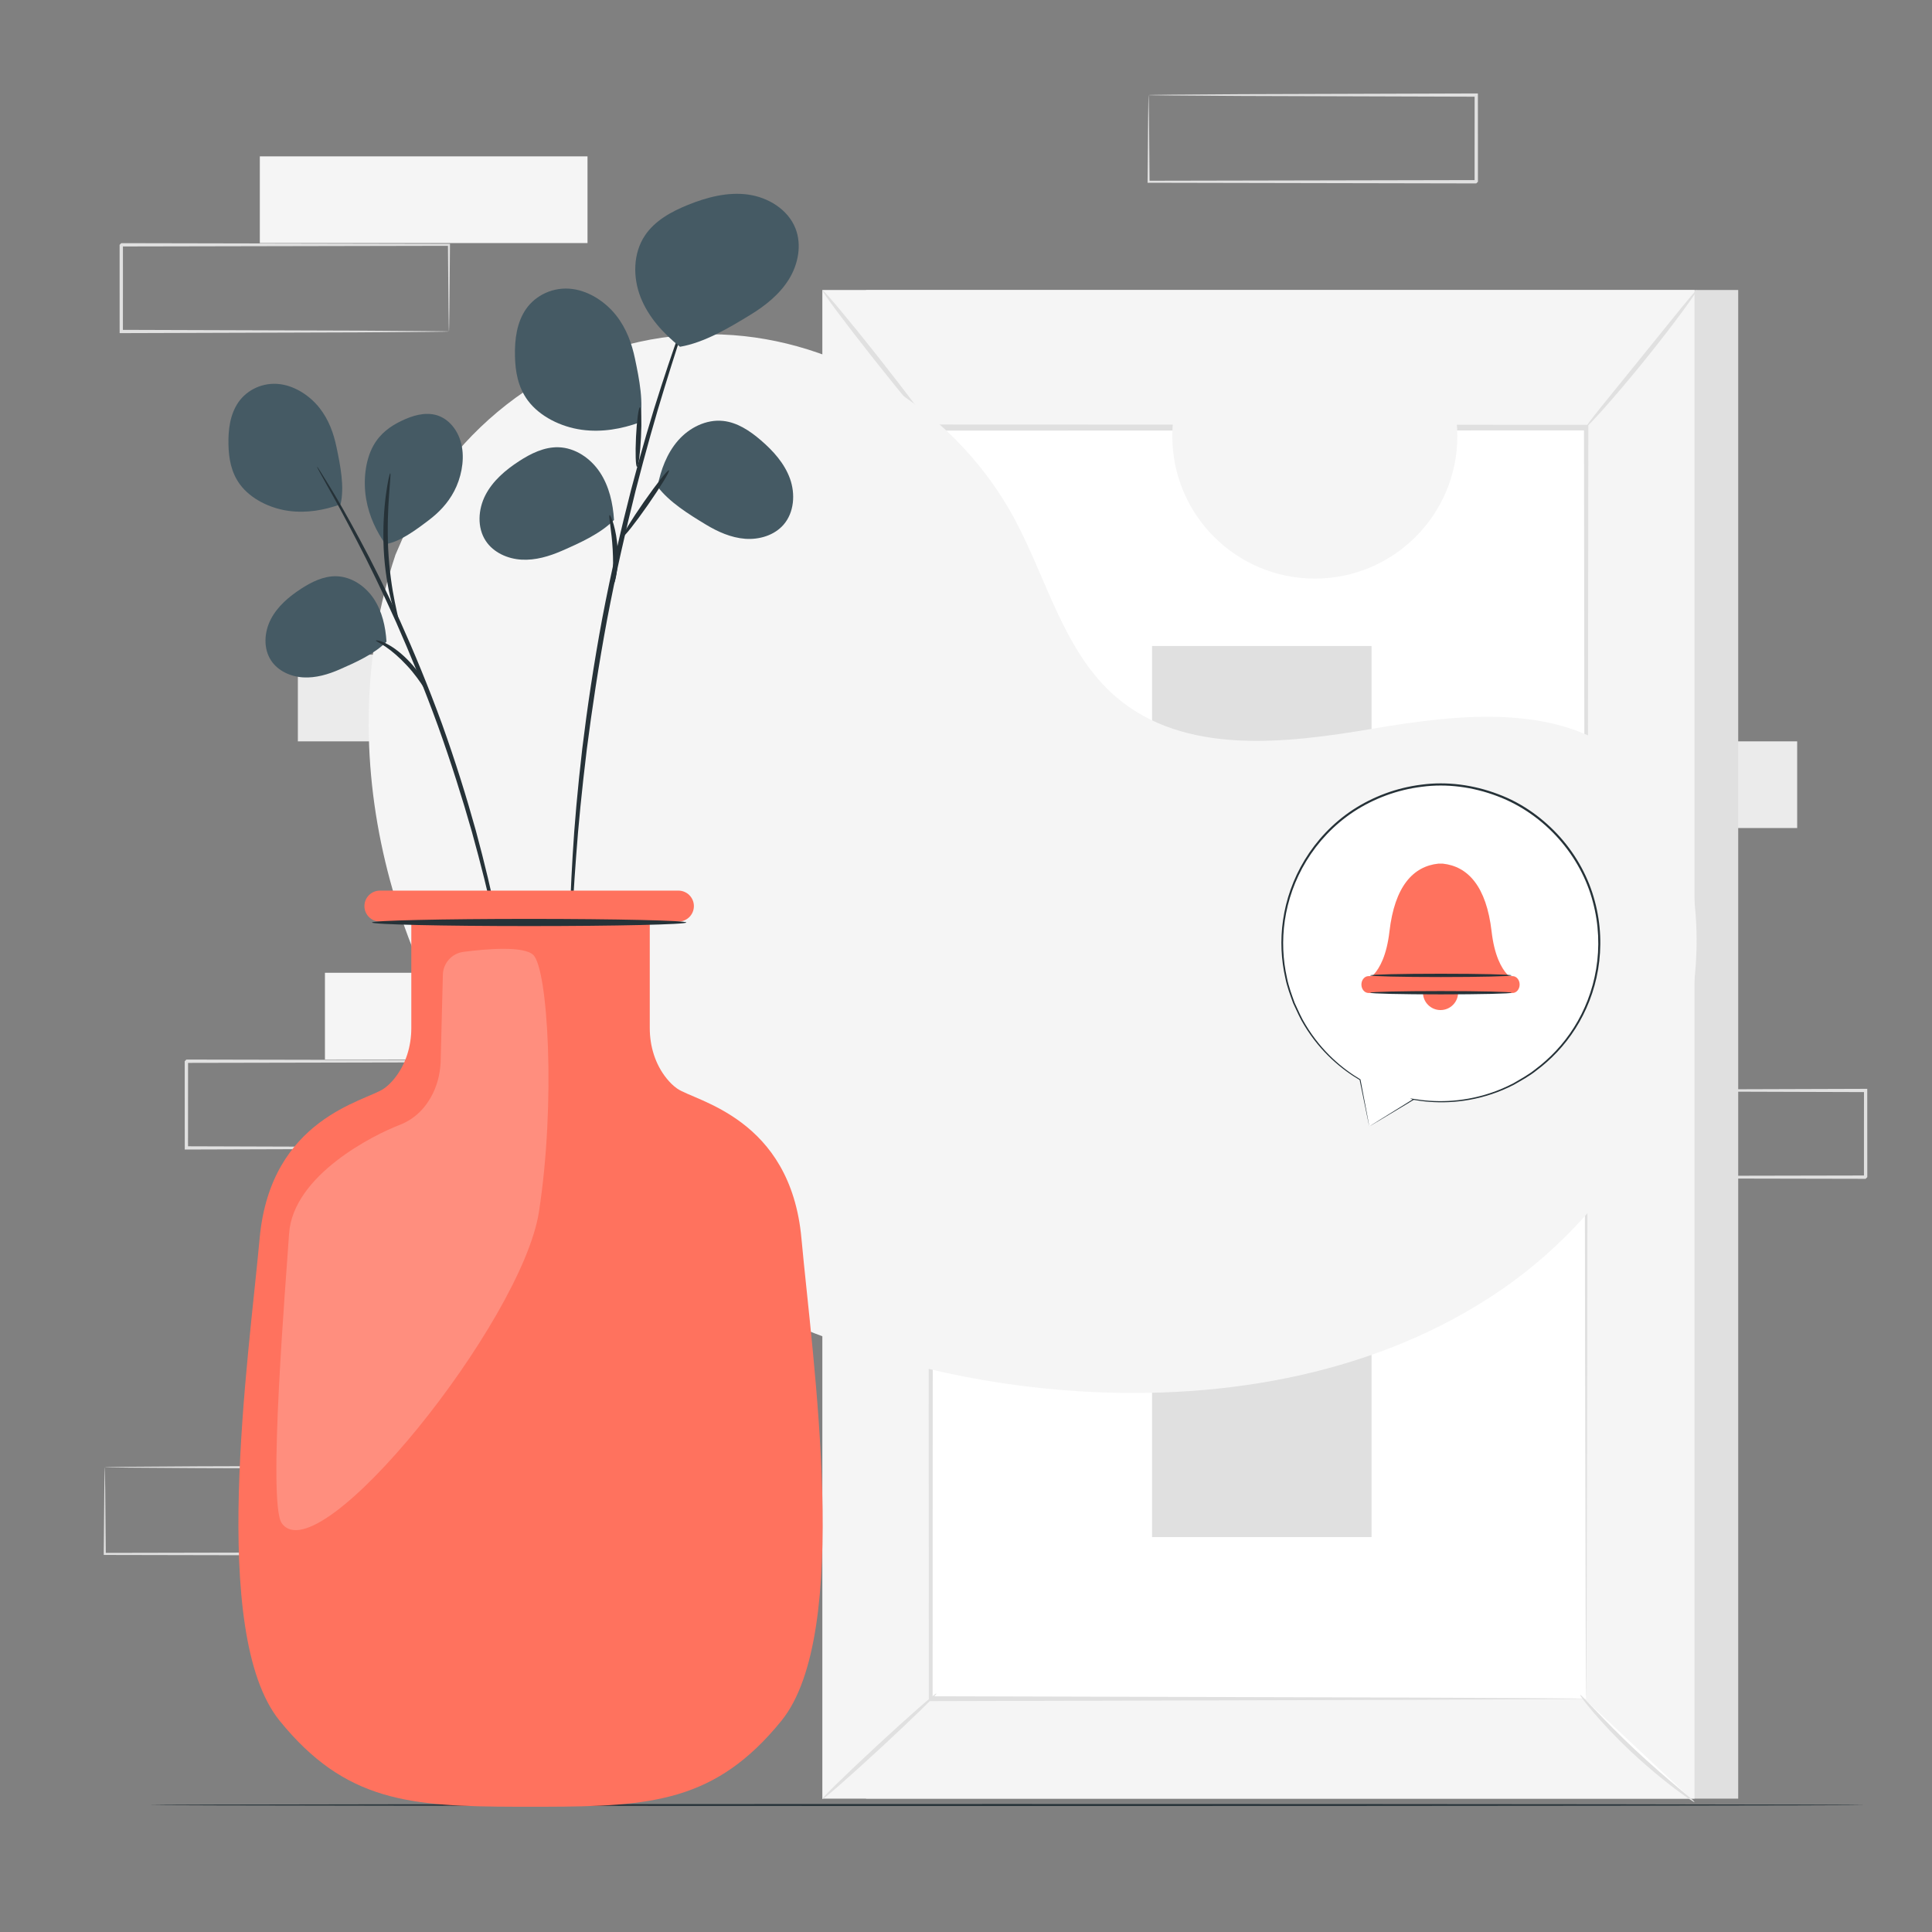 <?xml version="1.0" encoding="utf-8"?>
<!-- Generator: Adobe Illustrator 16.0.3, SVG Export Plug-In . SVG Version: 6.00 Build 0)  -->
<!DOCTYPE svg PUBLIC "-//W3C//DTD SVG 1.1//EN" "http://www.w3.org/Graphics/SVG/1.1/DTD/svg11.dtd">
<svg version="1.1" xmlns="http://www.w3.org/2000/svg" xmlns:xlink="http://www.w3.org/1999/xlink" x="0px" y="0px" width="500px"
	 height="500px" viewBox="0 0 500 500" enable-background="new 0 0 500 500" xml:space="preserve">
<rect x="0" y="0" width="500" height="500" fill="#808080" stroke="none"/>
<g id="Background_Complete">
	<g>
		<g>
			<g>
				<g>
					<rect x="380.303" y="191.861" fill="#EBEBEB" width="84.805" height="22.435"/>
				</g>
			</g>
		</g>
	</g>
	<g>
		<g>
			<g>
				<g>
					<rect x="362.158" y="305.099" fill="#F5F5F5" width="84.804" height="22.436"/>
				</g>
			</g>
		</g>
		<g>
			<g>
				<g>
					<g>
						<path fill="#E0E0E0" d="M398.017,282.211c0.009,0.01,0.018,0.146,0.026,0.408c0.007,0.3,0.016,0.679,0.027,1.15
							c0.015,1.056,0.036,2.528,0.063,4.416c0.034,3.872,0.084,9.44,0.146,16.461l-0.263-0.263
							c19.363-0.039,50.157-0.101,84.799-0.169c-0.191,0.191,0.436-0.432-0.427,0.431v-0.005v-0.012v-0.022v-0.045v-0.091v-0.181
							v-0.36v-0.722v-1.438c0-0.957,0-1.911,0-2.861c0.001-1.901,0.001-3.789,0.002-5.662c0.003-3.744,0.005-7.427,0.008-11.034
							l0.422,0.422c-24.148-0.076-45.278-0.144-60.434-0.191c-7.549-0.051-13.607-0.093-17.839-0.121
							c-2.058-0.023-3.67-0.042-4.823-0.056c-0.52-0.011-0.935-0.02-1.262-0.027C398.177,282.23,398.026,282.221,398.017,282.211
							c-0.01-0.009,0.123-0.018,0.393-0.027c0.313-0.007,0.712-0.016,1.21-0.026c1.131-0.014,2.713-0.032,4.731-0.056
							c4.209-0.028,10.233-0.069,17.741-0.12c15.229-0.049,36.462-0.116,60.729-0.192l0.423-0.002v0.425
							c0.003,3.607,0.005,7.29,0.007,11.034c0.001,1.873,0.002,3.761,0.002,5.662c0,0.95,0.001,1.904,0.001,2.861v1.438v0.722v0.36
							v0.181v0.091v0.045v0.022v0.012v0.005c-0.864,0.865-0.243,0.24-0.438,0.433c-34.642-0.068-65.436-0.13-84.799-0.169
							l-0.266-0.001l0.003-0.262c0.062-7.087,0.11-12.708,0.145-16.618c0.027-1.861,0.049-3.314,0.064-4.356
							c0.011-0.452,0.02-0.815,0.027-1.104C398,282.323,398.008,282.204,398.017,282.211z"/>
					</g>
				</g>
			</g>
		</g>
	</g>
	<g>
		<g>
			<g>
				<g>
					<rect x="67.243" y="40.469" fill="#F5F5F5" width="84.805" height="22.435"/>
				</g>
			</g>
		</g>
		<g>
			<g>
				<g>
					<g>
						<path fill="#E0E0E0" d="M116.188,85.792c-0.009-0.009-0.017-0.146-0.026-0.408c-0.007-0.3-0.016-0.679-0.028-1.151
							c-0.015-1.056-0.036-2.528-0.063-4.415c-0.034-3.873-0.083-9.441-0.146-16.461l0.263,0.262
							c-19.363,0.039-50.158,0.101-84.799,0.169c0.191-0.192-0.436,0.431,0.427-0.431v0.005v0.011v0.022v0.045v0.09v0.18v0.361
							l0,0.721v1.438c0,0.957,0,1.911,0,2.862c0,1.901-0.001,3.789-0.001,5.662c-0.002,3.745-0.005,7.427-0.007,11.035l-0.422-0.423
							c24.148,0.077,45.278,0.144,60.434,0.192c7.549,0.051,13.606,0.092,17.838,0.12c2.058,0.024,3.67,0.042,4.824,0.056
							c0.519,0.011,0.934,0.021,1.261,0.027C116.028,85.773,116.179,85.782,116.188,85.792c0.009,0.009-0.124,0.018-0.392,0.027
							c-0.314,0.007-0.712,0.016-1.21,0.027c-1.132,0.013-2.713,0.032-4.732,0.055c-4.208,0.029-10.233,0.07-17.741,0.121
							c-15.229,0.048-36.462,0.115-60.729,0.192l-0.423,0.001v-0.424c-0.002-3.608-0.005-7.291-0.007-11.035
							c0-1.873-0.001-3.76-0.001-5.662c0-0.951,0-1.905,0-2.862l0-1.438v-0.721v-0.361v-0.18v-0.09v-0.045v-0.022v-0.011v-0.005
							c0.865-0.865,0.243-0.24,0.438-0.433c34.641,0.069,65.436,0.13,84.799,0.169l0.265,0l-0.002,0.263
							c-0.062,7.086-0.111,12.708-0.146,16.617c-0.027,1.862-0.048,3.314-0.063,4.356c-0.011,0.453-0.021,0.816-0.028,1.104
							C116.205,85.68,116.197,85.8,116.188,85.792z"/>
					</g>
				</g>
			</g>
		</g>
	</g>
	<g>
		<g>
			<g>
				<g>
					<rect x="84.097" y="251.754" fill="#F5F5F5" width="84.804" height="22.435"/>
				</g>
			</g>
		</g>
		<g>
			<g>
				<g>
					<g>
						<path fill="#E0E0E0" d="M133.042,297.077c-0.009-0.009-0.017-0.146-0.026-0.408c-0.007-0.3-0.017-0.679-0.028-1.15
							c-0.015-1.056-0.036-2.528-0.064-4.415c-0.034-3.873-0.083-9.441-0.145-16.462l0.263,0.263
							c-19.363,0.039-50.158,0.101-84.799,0.17c0.191-0.192-0.436,0.431,0.427-0.432v0.006v0.011v0.022v0.046v0.09v0.181v0.36v0.722
							v1.438c0,0.957,0,1.911,0,2.861c0,1.901-0.001,3.789-0.002,5.662c-0.002,3.744-0.005,7.427-0.007,11.034l-0.423-0.422
							c24.148,0.076,45.279,0.144,60.434,0.191c7.549,0.052,13.607,0.093,17.838,0.121c2.058,0.023,3.67,0.042,4.823,0.056
							c0.519,0.011,0.935,0.02,1.262,0.027C132.882,297.058,133.033,297.067,133.042,297.077c0.009,0.009-0.124,0.018-0.393,0.027
							c-0.313,0.007-0.712,0.016-1.21,0.026c-1.131,0.014-2.713,0.032-4.732,0.056c-4.208,0.029-10.233,0.07-17.741,0.121
							c-15.229,0.048-36.462,0.115-60.729,0.191l-0.422,0.002v-0.425c-0.002-3.607-0.005-7.29-0.007-11.034
							c0-1.873-0.001-3.761-0.002-5.662c0-0.95,0-1.904,0-2.861v-1.438v-0.722v-0.36v-0.181v-0.09v-0.046v-0.022v-0.011v-0.006
							c0.864-0.865,0.243-0.24,0.438-0.433c34.641,0.069,65.436,0.131,84.799,0.169l0.265,0.001l-0.002,0.262
							c-0.062,7.087-0.111,12.708-0.146,16.618c-0.027,1.861-0.049,3.314-0.064,4.356c-0.011,0.453-0.02,0.816-0.027,1.104
							C133.06,296.965,133.051,297.084,133.042,297.077z"/>
					</g>
				</g>
			</g>
		</g>
	</g>
	<g>
		<g>
			<g>
				<g>
					<rect x="77.085" y="169.426" fill="#EBEBEB" width="84.804" height="22.435"/>
				</g>
			</g>
		</g>
	</g>
	<g>
		<g>
			<g>
				<g>
					<path fill="#E0E0E0" d="M297.253,24.604c0.009,0.009,0.017,0.146,0.025,0.408c0.008,0.3,0.017,0.678,0.028,1.151
						c0.015,1.056,0.036,2.528,0.063,4.415c0.034,3.873,0.083,9.441,0.146,16.461l-0.263-0.263
						c19.363-0.039,50.157-0.1,84.799-0.169c-0.191,0.192,0.436-0.431-0.428,0.431v-0.005v-0.011V47v-0.045v-0.09v-0.18v-0.361
						l0.001-0.721v-1.438c0-0.957,0-1.911,0-2.862c0.001-1.901,0.001-3.79,0.002-5.662c0.002-3.744,0.005-7.427,0.007-11.035
						l0.423,0.422c-24.148-0.076-45.278-0.144-60.435-0.192c-7.549-0.051-13.606-0.092-17.838-0.121
						c-2.058-0.023-3.67-0.042-4.823-0.055c-0.52-0.012-0.935-0.021-1.262-0.027C297.413,24.623,297.262,24.614,297.253,24.604
						c-0.01-0.009,0.123-0.018,0.392-0.027c0.313-0.007,0.713-0.016,1.21-0.027c1.132-0.013,2.714-0.032,4.732-0.055
						c4.208-0.029,10.233-0.07,17.741-0.121c15.229-0.048,36.462-0.116,60.729-0.192l0.422-0.001l0.001,0.424
						c0.002,3.608,0.005,7.291,0.007,11.035c0.001,1.873,0.001,3.761,0.002,5.662c0,0.951,0,1.905,0,2.862l0.001,1.438v0.721v0.361
						v0.18v0.09V47v0.022v0.011v0.005c-0.865,0.865-0.243,0.24-0.438,0.433c-34.642-0.069-65.437-0.13-84.799-0.169l-0.266-0.001
						l0.002-0.262c0.063-7.087,0.111-12.708,0.146-16.618c0.027-1.862,0.049-3.314,0.063-4.356c0.012-0.453,0.021-0.816,0.028-1.104
						C297.235,24.716,297.244,24.596,297.253,24.604z"/>
				</g>
			</g>
		</g>
	</g>
	<g>
		<g>
			<g>
				<g>
					<path fill="#E0E0E0" d="M27.114,379.717c0.009,0.009,0.017,0.146,0.026,0.407c0.007,0.301,0.016,0.679,0.027,1.151
						c0.015,1.056,0.037,2.527,0.063,4.415c0.034,3.873,0.084,9.44,0.146,16.461l-0.263-0.263c19.363-0.038,50.158-0.1,84.799-0.169
						c-0.191,0.192,0.436-0.431-0.427,0.432v-0.006v-0.012v-0.022v-0.045v-0.09v-0.181v-0.361v-0.721v-1.438
						c0-0.957,0-1.911,0-2.862c0.001-1.901,0.001-3.789,0.002-5.661c0.002-3.744,0.005-7.428,0.007-11.035l0.422,0.423
						c-24.148-0.076-45.279-0.144-60.434-0.192c-7.549-0.051-13.607-0.092-17.838-0.12c-2.058-0.023-3.67-0.042-4.823-0.056
						c-0.52-0.012-0.935-0.021-1.262-0.027C27.274,379.736,27.124,379.727,27.114,379.717c-0.009-0.009,0.124-0.018,0.393-0.027
						c0.313-0.007,0.712-0.016,1.21-0.027c1.131-0.013,2.713-0.031,4.732-0.056c4.208-0.028,10.233-0.069,17.741-0.12
						c15.229-0.048,36.462-0.115,60.729-0.192l0.422-0.001l0,0.424c0.002,3.607,0.004,7.291,0.007,11.035
						c0,1.872,0.001,3.76,0.002,5.661c0,0.951,0,1.905,0,2.862v1.438v0.721v0.361v0.181v0.09v0.045v0.022v0.012v0.006
						c-0.864,0.864-0.243,0.239-0.437,0.433c-34.642-0.069-65.436-0.131-84.799-0.17h-0.265l0.002-0.263
						c0.062-7.087,0.111-12.708,0.145-16.617c0.027-1.862,0.048-3.314,0.064-4.356c0.011-0.453,0.02-0.816,0.027-1.104
						C27.097,379.829,27.105,379.708,27.114,379.717z"/>
				</g>
			</g>
		</g>
	</g>
	<g>
		<g>
			<g>
				<g>
					<g>
						<g>
							<g>
								<g>
									<g>
										<rect x="224.131" y="75.051" fill="#E0E0E0" width="225.714" height="390.437"/>
									</g>
								</g>
							</g>
						</g>
					</g>
				</g>
			</g>
		</g>
		<g>
			<g>
				<g>
					<g>
						<g>
							<g>
								<g>
									<g>
										<rect x="212.823" y="75.051" fill="#F5F5F5" width="225.714" height="390.437"/>
									</g>
								</g>
							</g>
						</g>
					</g>
				</g>
			</g>
		</g>
		<g>
			<g>
				<g>
					<g>
						<g>
							<g>
								<g>
									<g>
										<g>
											<rect x="240.867" y="110.659" fill="#FFFFFF" width="169.628" height="328.966"/>
										</g>
									</g>
								</g>
							</g>
						</g>
					</g>
				</g>
			</g>
			<g>
				<g>
					<g>
						<g>
							<g>
								<g>
									<g>
										<g>
											<g>
												<path fill="#E0E0E0" d="M410.495,439.625c0,0-0.022-0.557-0.033-1.609c-0.008-1.086-0.019-2.636-0.033-4.665
													c-0.016-4.134-0.038-10.186-0.068-18.043c-0.035-15.767-0.087-38.742-0.151-67.766
													c-0.067-58.009-0.164-140.151-0.276-236.883l0.563,0.723c-51.824,0.02-109.251,0.042-169.607,0.065h-0.021l0.614-0.788
													c-0.047,124.099-0.09,238.52-0.125,328.965l-0.489-0.627c51.658,0.138,94.002,0.251,123.467,0.33
													c14.739,0.068,26.249,0.122,34.111,0.159c3.907,0.031,6.901,0.055,8.954,0.07
													C409.426,439.58,410.495,439.625,410.495,439.625s-0.998,0.045-2.993,0.067c-2.031,0.016-4.995,0.039-8.862,0.07
													c-7.837,0.037-19.31,0.091-34.001,0.16c-29.538,0.078-71.986,0.191-123.771,0.329l-0.489,0.002l0-0.63
													c-0.034-90.445-0.078-204.866-0.125-328.965l0-0.788h0.614h0.021c60.356,0.023,117.783,0.045,169.607,0.065l0.564,0
													l-0.001,0.723c-0.113,96.926-0.21,179.234-0.277,237.358c-0.065,28.953-0.116,51.873-0.151,67.602
													c-0.029,7.794-0.053,13.798-0.068,17.899c-0.015,1.993-0.025,3.516-0.033,4.583
													C410.517,439.125,410.495,439.625,410.495,439.625z"/>
											</g>
										</g>
									</g>
								</g>
							</g>
						</g>
					</g>
				</g>
			</g>
		</g>
		<g>
			<g>
				<g>
					<g>
						<g>
							<g>
								<g>
									<g>
										<g>
											<path fill="#E0E0E0" d="M439.172,75.051c0.123,0.097-1.307,2.221-3.753,5.55c-2.446,3.329-5.918,7.857-9.879,12.753
												c-3.964,4.897-7.666,9.233-10.407,12.314c-2.742,3.081-4.515,4.916-4.632,4.812c-0.121-0.107,1.437-2.134,4.019-5.35
												c2.822-3.485,6.295-7.774,10.137-12.518c3.837-4.744,7.307-9.035,10.127-12.523
												C437.39,76.895,439.045,74.95,439.172,75.051z"/>
										</g>
									</g>
								</g>
							</g>
						</g>
					</g>
				</g>
			</g>
		</g>
		<g>
			<g>
				<g>
					<g>
						<g>
							<g>
								<g>
									<g>
										<g>
											<path fill="#FFFFFF" d="M408.946,438.631c8.425,10.045,18.37,19.372,29.586,27.743"/>
										</g>
									</g>
								</g>
							</g>
						</g>
					</g>
				</g>
			</g>
			<g>
				<g>
					<g>
						<g>
							<g>
								<g>
									<g>
										<g>
											<g>
												<path fill="#E0E0E0" d="M438.532,466.375c-0.111,0.085-2.125-1.225-5.158-3.518c-3.033-2.291-7.052-5.59-11.16-9.438
													c-4.104-3.853-7.512-7.518-9.825-10.24c-2.315-2.723-3.577-4.483-3.442-4.547c0.152-0.071,1.672,1.564,4.162,4.183
													c2.487,2.618,5.983,6.2,10.064,10.03c4.084,3.825,7.974,7.171,10.834,9.566
													C436.865,464.807,438.659,466.279,438.532,466.375z"/>
											</g>
										</g>
									</g>
								</g>
							</g>
						</g>
					</g>
				</g>
			</g>
		</g>
		<g>
			<g>
				<g>
					<g>
						<g>
							<g>
								<g>
									<g>
										<g>
											<path fill="#FFFFFF" d="M212.791,465.625c9.855-9.116,19.71-18.233,29.565-27.351"/>
										</g>
									</g>
								</g>
							</g>
						</g>
					</g>
				</g>
			</g>
			<g>
				<g>
					<g>
						<g>
							<g>
								<g>
									<g>
										<g>
											<g>
												<path fill="#E0E0E0" d="M242.356,438.274c0.263,0.16-6.142,6.413-14.305,13.965
													c-8.166,7.554-14.997,13.546-15.26,13.386c-0.263-0.16,6.141-6.411,14.307-13.966
													C235.26,444.108,242.093,438.114,242.356,438.274z"/>
											</g>
										</g>
									</g>
								</g>
							</g>
						</g>
					</g>
				</g>
			</g>
		</g>
		<g>
			<g>
				<g>
					<g>
						<g>
							<g>
								<g>
									<g>
										<g>
											
												<ellipse transform="matrix(-0.62 -0.784 0.784 -0.62 294.698 327.825)" fill="#E0E0E0" cx="226.692" cy="92.587" rx="22.358" ry="0.614"/>
										</g>
									</g>
								</g>
							</g>
						</g>
					</g>
				</g>
			</g>
		</g>
		<g>
			<g>
				<g>
					<g>
						<g>
							<g>
								<g>
									<g>
										<rect x="298.156" y="167.19" fill="#E0E0E0" width="56.798" height="230.604"/>
									</g>
								</g>
							</g>
						</g>
					</g>
				</g>
			</g>
		</g>
	</g>
</g>
<g id="Background_Simple">
	<path fill="#F5F5F5" d="M102.35,143.567l1.542-3.56c12.996-30.009,41.086-50.887,73.404-53.269
		c4.154-0.307,8.332-0.313,12.497-0.004c29.988,2.227,58.365,20.768,72.753,47.534c8.462,15.742,12.816,34.607,26.354,46.164
		c17.619,15.04,43.601,12.014,66.28,8.169s48.688-6.806,66.241,8.312c10.993,9.468,16.125,24.377,17.344,38.915
		c3.228,38.49-18.697,76.318-50.221,97.959c-31.523,21.641-71.182,28.647-109.268,26.276
		c-53.354-3.321-106.679-25.268-142.462-65.573C101.031,254.186,85.199,194.744,102.35,143.567z"/>
	<circle fill="#F5F5F5" cx="340.275" cy="112.857" r="36.884"/>
</g>
<g id="Table">
	<g>
		<path fill="#263238" d="M482.635,467.133c0,0.144-99.396,0.26-221.979,0.26c-122.625,0-222-0.116-222-0.26
			c0-0.145,99.375-0.261,222-0.261C383.239,466.873,482.635,466.989,482.635,467.133z"/>
	</g>
</g>
<g id="Plant">
	<g>
		<g>
			<g>
				<g>
					<g>
						<g>
							<path fill="#455A64" d="M72.588,99.437c-4.569-0.631-8.688,1.5-10.866,4.627c-2.178,3.126-2.687,7.099-2.597,11.034
								c0.079,3.458,0.66,7.146,2.998,10.295c2.781,3.745,7.736,6.149,12.513,6.815s9.386-0.215,13.498-1.694
								c1.067-4.481-0.055-10.078-1.063-14.876c-0.726-3.456-1.961-6.985-4.37-10.048C80.292,102.527,76.555,99.984,72.588,99.437z"
								/>
						</g>
					</g>
				</g>
			</g>
			<g>
				<g>
					<g>
						<g>
							<g>
								<path fill="#263238" d="M82.042,120.76c0.034-0.021,0.33,0.407,0.862,1.24c0.583,0.941,1.34,2.16,2.279,3.674
									c1.979,3.191,4.683,7.908,7.867,13.821c3.203,5.903,6.764,13.07,10.463,21.146c3.642,8.101,7.389,17.126,10.896,26.761
									c3.465,9.654,6.355,18.991,8.735,27.549c2.32,8.576,4.164,16.363,5.476,22.951c1.332,6.582,2.27,11.938,2.788,15.656
									c0.246,1.764,0.444,3.185,0.597,4.281c0.123,0.98,0.169,1.498,0.129,1.505c-0.04,0.006-0.163-0.5-0.361-1.469
									c-0.208-1.087-0.477-2.494-0.811-4.242c-0.655-3.692-1.714-9.015-3.146-15.561c-1.412-6.551-3.334-14.298-5.703-22.834
									c-2.43-8.519-5.342-17.817-8.796-27.441c-3.497-9.605-7.202-18.614-10.78-26.717c-3.635-8.077-7.11-15.262-10.213-21.202
									c-3.085-5.949-5.674-10.719-7.531-13.976c-0.861-1.558-1.554-2.813-2.09-3.782C82.237,121.249,82.008,120.781,82.042,120.76
									z"/>
							</g>
						</g>
					</g>
				</g>
			</g>
			<g>
				<g>
					<g>
						<g>
							<path fill="#455A64" d="M70.167,170.956c-2.066-3.118-1.798-7.377-0.078-10.699c1.72-3.322,4.68-5.835,7.816-7.875
								c2.756-1.793,5.867-3.329,9.154-3.247c3.91,0.098,7.507,2.559,9.672,5.816c2.165,3.256,3.051,7.215,3.296,11.119
								c-3.17,3.208-7.972,5.357-12.104,7.165c-2.976,1.302-6.186,2.258-9.429,2.076C75.25,175.128,71.961,173.664,70.167,170.956z"
								/>
						</g>
					</g>
				</g>
			</g>
			<g>
				<g>
					<g>
						<g>
							<path fill="#455A64" d="M119.557,115.718c-0.756-4.384-3.527-7.384-6.539-8.264c-3.012-0.881-6.225,0.057-9.245,1.526
								c-2.654,1.292-5.35,3.122-7.149,6.362c-2.14,3.853-2.651,9.214-1.865,13.799c0.786,4.585,2.722,8.472,4.986,11.695
								c3.758-0.609,7.783-3.604,11.221-6.214c2.476-1.88,4.871-4.25,6.584-7.524C119.263,123.824,120.213,119.524,119.557,115.718z
								"/>
						</g>
					</g>
				</g>
			</g>
			<g>
				<g>
					<g>
						<g>
							<g>
								<path fill="#263238" d="M100.992,122.477c0.174,0.027-0.06,2.22-0.314,5.761c-0.254,3.54-0.474,8.437-0.216,13.832
									c0.267,5.396,1,10.239,1.711,13.709c0.706,3.473,1.295,5.597,1.121,5.653c-0.13,0.044-1-2-1.921-5.467
									c-0.927-3.461-1.802-8.366-2.072-13.838c-0.261-5.471,0.093-10.425,0.56-13.971
									C100.327,124.606,100.849,122.453,100.992,122.477z"/>
							</g>
						</g>
					</g>
				</g>
			</g>
			<g>
				<g>
					<g>
						<g>
							<g>
								<path fill="#263238" d="M111.521,180.641c-0.312,0.14-2.269-4.173-6.192-8.384c-1.938-2.11-3.924-3.784-5.467-4.836
									c-1.534-1.076-2.632-1.473-2.582-1.649c0.024-0.136,1.282,0.001,3.007,0.946c1.729,0.917,3.893,2.568,5.899,4.754
									C110.262,175.856,111.815,180.567,111.521,180.641z"/>
							</g>
						</g>
					</g>
				</g>
			</g>
		</g>
		<g>
			<g>
				<g>
					<g>
						<g>
							<g>
								<path fill="#263238" d="M179.831,75.801c0.042,0.015-0.123,0.607-0.476,1.72c-0.407,1.229-0.939,2.838-1.603,4.845
									c-1.441,4.188-3.423,10.286-5.75,17.853c-2.347,7.562-4.906,16.636-7.509,26.772c-2.542,10.152-5.093,21.374-7.355,33.236
									c-2.218,11.875-3.933,23.258-5.266,33.639c-1.271,10.389-2.195,19.773-2.765,27.67c-0.59,7.895-0.967,14.295-1.152,18.72
									c-0.113,2.11-0.204,3.802-0.273,5.095c-0.077,1.165-0.138,1.776-0.183,1.775c-0.044,0-0.07-0.614-0.077-1.781
									c0.008-1.295,0.018-2.992,0.031-5.105c0.03-4.435,0.269-10.849,0.743-18.766c0.455-7.919,1.287-17.332,2.495-27.752
									c1.271-10.413,2.955-21.83,5.178-33.734c2.268-11.892,4.86-23.134,7.472-33.292c2.672-10.143,5.327-19.21,7.791-26.75
									c2.443-7.545,4.559-13.606,6.147-17.747c0.758-1.973,1.367-3.557,1.832-4.766C179.542,76.348,179.79,75.785,179.831,75.801z
									"/>
							</g>
						</g>
					</g>
				</g>
			</g>
			<g>
				<g>
					<g>
						<g>
							<path fill="#455A64" d="M205.867,59.115c-1.937-4.923-7.088-8.067-12.332-8.77c-5.243-0.703-10.557,0.688-15.464,2.667
								c-4.313,1.739-8.615,4.096-11.187,7.971c-3.058,4.609-3.125,10.774-1.108,15.924c2.017,5.15,5.885,9.389,10.208,12.838
								c6.289-1.071,12.673-4.891,18.12-8.212c3.922-2.391,7.634-5.334,10.054-9.239C206.578,68.389,207.549,63.39,205.867,59.115z"
								/>
						</g>
					</g>
				</g>
			</g>
			<g>
				<g>
					<g>
						<g>
							<path fill="#455A64" d="M125.724,139.998c-2.296-3.466-1.998-8.197-0.087-11.889c1.911-3.691,5.201-6.485,8.685-8.751
								c3.063-1.992,6.519-3.699,10.172-3.608c4.345,0.108,8.342,2.844,10.748,6.463c2.406,3.62,3.391,8.019,3.663,12.356
								c-3.523,3.565-8.859,5.953-13.451,7.961c-3.307,1.447-6.874,2.51-10.478,2.307
								C131.373,144.635,127.717,143.007,125.724,139.998z"/>
						</g>
					</g>
				</g>
			</g>
			<g>
				<g>
					<g>
						<g>
							<path fill="#455A64" d="M202.769,135.809c2.77-3.175,3.104-7.968,1.678-11.933c-1.426-3.964-4.357-7.211-7.555-9.954
								c-2.811-2.411-6.055-4.589-9.736-4.985c-4.379-0.472-8.763,1.741-11.664,5.056c-2.901,3.314-4.479,7.602-5.333,11.923
								c3.063,4.053,8.104,7.166,12.448,9.799c3.128,1.896,6.57,3.44,10.218,3.72C196.473,139.711,200.363,138.565,202.769,135.809z
								"/>
						</g>
					</g>
				</g>
			</g>
			<g>
				<g>
					<g>
						<g>
							<path fill="#455A64" d="M148.234,74.802c-5.077-0.701-9.654,1.667-12.075,5.142c-2.419,3.474-2.985,7.889-2.886,12.261
								c0.088,3.843,0.733,7.942,3.331,11.441c3.09,4.161,8.597,6.833,13.904,7.572c5.308,0.74,10.43-0.239,14.999-1.882
								c1.186-4.98-0.061-11.199-1.18-16.53c-0.806-3.84-2.179-7.763-4.855-11.166C156.796,78.236,152.644,75.411,148.234,74.802z"
								/>
						</g>
					</g>
				</g>
			</g>
			<g>
				<g>
					<g>
						<g>
							<g>
								<path fill="#263238" d="M157.77,133.308c0.315-0.111,1.812,3.771,2.081,8.843c0.297,5.073-0.759,9.096-1.084,9.021
									c-0.374-0.062,0.085-4.052-0.205-8.949C158.306,137.326,157.405,133.411,157.77,133.308z"/>
							</g>
						</g>
					</g>
				</g>
			</g>
			<g>
				<g>
					<g>
						<g>
							<g>
								
									<ellipse transform="matrix(0.572 -0.821 0.821 0.572 -35.377 192.88)" fill="#263238" cx="167.024" cy="130.319" rx="10.448" ry="0.646"/>
							</g>
						</g>
					</g>
				</g>
			</g>
			<g>
				<g>
					<g>
						<g>
							<g>
								
									<ellipse transform="matrix(-0.049 0.999 -0.999 -0.049 286.359 -46.518)" fill="#263238" cx="165.335" cy="113.127" rx="7.715" ry="0.646"/>
							</g>
						</g>
					</g>
				</g>
			</g>
		</g>
		<g>
			<g>
				<g>
					<g>
						<path fill="#FF725E" d="M175.573,238.502H98.319c-2.212,0-4.006-1.793-4.006-4.005l0,0c0-2.212,1.793-4.006,4.006-4.006
							h77.253c2.212,0,4.006,1.794,4.006,4.006l0,0C179.579,236.709,177.785,238.502,175.573,238.502z"/>
					</g>
				</g>
			</g>
		</g>
		<g>
			<g>
				<g>
					<g>
						<path fill="#FF725E" d="M207.413,320.506c-2.837-31.214-27.43-35.471-32.16-38.781c-1.013-0.709-1.918-1.614-2.714-2.599
							c-2.966-3.664-4.38-8.346-4.38-13.061v-31.569h-29.554H136h-29.554v31.569c0,4.715-1.414,9.396-4.379,13.061
							c-0.796,0.984-1.701,1.89-2.714,2.599c-4.729,3.311-29.322,7.567-32.16,38.781C64.355,351.719,53.95,422.66,72.395,445.36
							c16.991,20.912,33.591,22.159,61.24,22.226v0.003c1.247,0,2.463,0.001,3.668,0.001c1.204,0,2.421-0.001,3.667-0.001v-0.003
							c27.65-0.066,44.25-1.313,61.241-22.226C220.654,422.66,210.25,351.719,207.413,320.506z"/>
					</g>
				</g>
			</g>
		</g>
		<g>
			<g>
				<g>
					<g>
						<g>
							<path fill="#263238" d="M177.616,238.739c0,0.513-18.21,0.928-40.668,0.928c-22.466,0-40.672-0.416-40.672-0.928
								s18.207-0.929,40.672-0.929C159.406,237.811,177.616,238.227,177.616,238.739z"/>
						</g>
					</g>
				</g>
			</g>
		</g>
		<path opacity="0.2" fill="#FFFFFF" d="M114.067,273.726c0,3.21-0.635,6.413-2.053,9.293c-1.524,3.096-4.159,6.422-8.689,8.153
			c-6.345,2.425-27.542,12.881-28.519,28.187c-0.722,11.31-5.623,69.607-1.889,74.847c9.583,13.445,62.159-52.221,66.556-80.559
			c4.397-28.338,2.325-62.928-1.476-66.52c-2.491-2.354-12.001-1.568-18.06-0.783c-2.99,0.387-5.244,2.899-5.321,5.913
			L114.067,273.726z"/>
	</g>
</g>
<g id="Clock" display="none">
	<g display="inline">
		<path opacity="0.3" d="M116.871,467.589c0,0-0.942-0.447-2.289-1.247c-3.485-2.07-9.374-6.489-9.291-11.666
			c0.135-8.443,0.067-80.891,0.025-116.465c-0.013-10.792,8.574-19.547,19.17-19.547h70.196v110.163l-62.948,38.758"/>
		<path fill="#455A64" d="M402.905,468.488H133.981c-12.503,0-22.639-10.136-22.639-22.638V343.465
			c0-11.637,9.434-21.071,21.071-21.071h272.059c11.638,0,21.071,9.435,21.071,21.071V445.85
			C425.543,458.352,415.408,468.488,402.905,468.488z"/>
		<path fill="#263238" d="M403.486,466.267H133.4c-10.614,0-19.219-8.604-19.219-19.219V342.267c0-9.749,7.903-17.652,17.652-17.652
			h273.22c9.749,0,17.652,7.903,17.652,17.652v104.781C422.706,457.663,414.1,466.267,403.486,466.267z"/>
		<g opacity="0.1">
			<polygon fill="#FFFFFF" points="190.924,428.218 193.685,424.61 193.654,402.469 190.147,398.402 186.619,402.561 
				186.619,422.654 			"/>
			<polygon fill="#FFFFFF" points="191.008,364.389 193.675,368.674 193.675,389.964 189.968,393.911 186.619,389.964 
				186.619,369.871 			"/>
			<polygon fill="#FFFFFF" points="158.679,364.389 155.918,367.998 155.948,390.138 159.456,394.206 162.984,390.046 
				162.984,369.954 			"/>
			<polygon fill="#FFFFFF" points="158.595,428.218 155.927,423.933 155.927,402.643 159.635,398.697 162.984,402.643 
				162.984,422.737 			"/>
			<polygon fill="#FFFFFF" points="161.285,396.402 164.395,392.575 185.206,392.575 188.206,396.341 185.206,400.109 
				164.275,400.109 			"/>
			<polygon fill="#FFFFFF" points="160.113,429.736 164.626,423.932 185.063,423.932 189.444,429.76 187.983,431.829 
				161.773,431.829 			"/>
			<polygon fill="#FFFFFF" points="189.444,363.314 184.931,369.118 164.494,369.118 160.113,363.29 161.574,361.221 
				187.784,361.221 			"/>
			<polygon fill="#FFFFFF" points="235.301,428.218 238.062,424.61 238.031,402.469 234.524,398.402 230.996,402.561 
				230.996,422.654 			"/>
			<polygon fill="#FFFFFF" points="235.385,364.389 238.052,368.674 238.052,389.964 234.345,393.911 230.996,389.964 
				230.996,369.871 			"/>
			<polygon fill="#FFFFFF" points="203.056,364.389 200.295,367.998 200.326,390.138 203.832,394.206 207.36,390.046 
				207.36,369.954 			"/>
			<polygon fill="#FFFFFF" points="202.972,428.218 200.304,423.933 200.304,402.643 204.012,398.697 207.36,402.643 
				207.36,422.737 			"/>
			<polygon fill="#FFFFFF" points="205.662,396.402 208.771,392.575 229.583,392.575 232.583,396.341 229.583,400.109 
				208.652,400.109 			"/>
			<polygon fill="#FFFFFF" points="204.49,429.736 209.003,423.932 229.44,423.932 233.821,429.76 232.36,431.829 206.15,431.829 
							"/>
			<polygon fill="#FFFFFF" points="233.821,363.314 229.308,369.118 208.871,369.118 204.49,363.29 205.951,361.221 
				232.161,361.221 			"/>
			<polygon fill="#FFFFFF" points="290.488,428.218 293.249,424.61 293.217,402.469 289.71,398.402 286.182,402.561 
				286.182,422.654 			"/>
			<polygon fill="#FFFFFF" points="290.572,364.389 293.239,368.674 293.239,389.964 289.532,393.911 286.182,389.964 
				286.182,369.871 			"/>
			<polygon fill="#FFFFFF" points="258.243,364.389 255.482,367.998 255.512,390.138 259.019,394.206 262.547,390.046 
				262.547,369.954 			"/>
			<polygon fill="#FFFFFF" points="258.159,428.218 255.491,423.933 255.491,402.643 259.199,398.697 262.547,402.643 
				262.547,422.737 			"/>
			<polygon fill="#FFFFFF" points="260.848,396.402 263.958,392.575 284.769,392.575 287.77,396.341 284.769,400.109 
				263.838,400.109 			"/>
			<polygon fill="#FFFFFF" points="259.677,429.736 264.19,423.932 284.627,423.932 289.007,429.76 287.547,431.829 
				261.336,431.829 			"/>
			<polygon fill="#FFFFFF" points="289.007,363.314 284.495,369.118 264.057,369.118 259.677,363.29 261.137,361.221 
				287.348,361.221 			"/>
			<polygon fill="#FFFFFF" points="334.864,428.218 337.625,424.61 337.594,402.469 334.087,398.402 330.559,402.561 
				330.559,422.654 			"/>
			<polygon fill="#FFFFFF" points="334.949,364.389 337.616,368.674 337.616,389.964 333.909,393.911 330.559,389.964 
				330.559,369.871 			"/>
			<polygon fill="#FFFFFF" points="302.62,364.389 299.859,367.998 299.889,390.138 303.396,394.206 306.924,390.046 
				306.924,369.954 			"/>
			<polygon fill="#FFFFFF" points="302.536,428.218 299.868,423.933 299.868,402.643 303.576,398.697 306.924,402.643 
				306.924,422.737 			"/>
			<polygon fill="#FFFFFF" points="305.225,396.402 308.335,392.575 329.146,392.575 332.147,396.341 329.146,400.109 
				308.215,400.109 			"/>
			<polygon fill="#FFFFFF" points="304.054,429.736 308.567,423.932 329.004,423.932 333.384,429.76 331.924,431.829 
				305.713,431.829 			"/>
			<polygon fill="#FFFFFF" points="333.384,363.314 328.872,369.118 308.434,369.118 304.054,363.29 305.514,361.221 
				331.725,361.221 			"/>
			<g>
				<circle fill="#FFFFFF" cx="247.393" cy="387.392" r="3.24"/>
				<circle fill="#FFFFFF" cx="247.393" cy="405.063" r="3.24"/>
			</g>
		</g>
		<g>
			<polygon fill="#FF725E" points="190.924,428.218 193.685,424.61 193.654,402.469 190.147,398.402 186.619,402.561 
				186.619,422.654 			"/>
			<polygon fill="#FF725E" points="191.008,364.389 193.675,368.674 193.675,389.964 189.968,393.911 186.619,389.964 
				186.619,369.871 			"/>
			<polygon fill="#FF725E" points="235.301,428.218 238.062,424.61 238.031,402.469 234.524,398.402 230.996,402.561 
				230.996,422.654 			"/>
			<polygon fill="#FF725E" points="235.385,364.389 238.052,368.674 238.052,389.964 234.345,393.911 230.996,389.964 
				230.996,369.871 			"/>
			<polygon fill="#FF725E" points="203.056,364.389 200.295,367.998 200.326,390.138 203.832,394.206 207.36,390.046 
				207.36,369.954 			"/>
			<polygon fill="#FF725E" points="202.972,428.218 200.304,423.933 200.304,402.643 204.012,398.697 207.36,402.643 
				207.36,422.737 			"/>
			<polygon fill="#FF725E" points="204.49,429.736 209.003,423.932 229.44,423.932 233.821,429.76 232.36,431.829 206.15,431.829 
							"/>
			<polygon fill="#FF725E" points="233.821,363.314 229.308,369.118 208.871,369.118 204.49,363.29 205.951,361.221 
				232.161,361.221 			"/>
			<polygon fill="#FF725E" points="290.488,428.218 293.249,424.61 293.217,402.469 289.71,398.402 286.182,402.561 
				286.182,422.654 			"/>
			<polygon fill="#FF725E" points="290.572,364.389 293.239,368.674 293.239,389.964 289.532,393.911 286.182,389.964 
				286.182,369.871 			"/>
			<polygon fill="#FF725E" points="260.848,396.402 263.958,392.575 284.769,392.575 287.77,396.341 284.769,400.109 
				263.838,400.109 			"/>
			<polygon fill="#FF725E" points="259.677,429.736 264.19,423.932 284.627,423.932 289.007,429.76 287.547,431.829 
				261.336,431.829 			"/>
			<polygon fill="#FF725E" points="289.007,363.314 284.495,369.118 264.057,369.118 259.677,363.29 261.137,361.221 
				287.348,361.221 			"/>
			<polygon fill="#FF725E" points="334.864,428.218 337.625,424.61 337.594,402.469 334.087,398.402 330.559,402.561 
				330.559,422.654 			"/>
			<polygon fill="#FF725E" points="302.62,364.389 299.859,367.998 299.889,390.138 303.396,394.206 306.924,390.046 
				306.924,369.954 			"/>
			<polygon fill="#FF725E" points="305.225,396.402 308.335,392.575 329.146,392.575 332.147,396.341 329.146,400.109 
				308.215,400.109 			"/>
			<polygon fill="#FF725E" points="304.054,429.736 308.567,423.932 329.004,423.932 333.384,429.76 331.924,431.829 
				305.713,431.829 			"/>
			<polygon fill="#FF725E" points="333.384,363.314 328.872,369.118 308.434,369.118 304.054,363.29 305.514,361.221 
				331.725,361.221 			"/>
			<g>
				<circle fill="#FF725E" cx="247.393" cy="387.392" r="3.24"/>
				<circle fill="#FF725E" cx="247.393" cy="405.063" r="3.24"/>
			</g>
		</g>
		<path opacity="0.3" fill="#FFFFFF" d="M119.487,443.052c0,0,159.42-31.884,169.877-49.142s15.867-64.538,14.688-64.538H135.196
			c-8.676,0-15.709,6.954-15.709,15.531V443.052z"/>
		<g>
			<g opacity="0.1">
				<polygon fill="#FFFFFF" points="373.603,406.765 374.328,405.82 374.319,400.015 373.4,398.949 372.475,400.04 372.475,405.307 
									"/>
				<polygon fill="#FFFFFF" points="373.625,390.032 374.325,391.156 374.325,396.737 373.353,397.772 372.475,396.737 
					372.475,391.469 				"/>
				<polygon fill="#FFFFFF" points="365.15,390.032 364.426,390.978 364.434,396.783 365.354,397.848 366.279,396.758 
					366.279,391.491 				"/>
				<polygon fill="#FFFFFF" points="365.128,406.765 364.429,405.642 364.429,400.061 365.401,399.026 366.279,400.061 
					366.279,405.329 				"/>
				<polygon fill="#FFFFFF" points="365.833,398.424 366.649,397.421 372.104,397.421 372.891,398.409 372.104,399.397 
					366.618,399.397 				"/>
				<polygon fill="#FFFFFF" points="365.526,407.164 366.709,405.642 372.067,405.642 373.215,407.169 372.833,407.711 
					365.961,407.711 				"/>
				<polygon fill="#FFFFFF" points="373.215,389.75 372.033,391.272 366.674,391.272 365.526,389.744 365.91,389.202 
					372.781,389.202 				"/>
				<polygon fill="#FFFFFF" points="385.237,406.765 385.961,405.82 385.953,400.015 385.034,398.949 384.109,400.04 
					384.109,405.307 				"/>
				<polygon fill="#FFFFFF" points="385.259,390.032 385.958,391.156 385.958,396.737 384.987,397.772 384.109,396.737 
					384.109,391.469 				"/>
				<polygon fill="#FFFFFF" points="376.784,390.032 376.06,390.978 376.068,396.783 376.988,397.848 377.913,396.758 
					377.913,391.491 				"/>
				<polygon fill="#FFFFFF" points="376.762,406.765 376.063,405.642 376.063,400.061 377.035,399.026 377.913,400.061 
					377.913,405.329 				"/>
				<polygon fill="#FFFFFF" points="377.467,398.424 378.283,397.421 383.738,397.421 384.525,398.409 383.738,399.397 
					378.251,399.397 				"/>
				<polygon fill="#FFFFFF" points="377.16,407.164 378.343,405.642 383.701,405.642 384.849,407.169 384.466,407.711 
					377.595,407.711 				"/>
				<polygon fill="#FFFFFF" points="384.849,389.75 383.667,391.272 378.308,391.272 377.16,389.744 377.542,389.202 
					384.415,389.202 				"/>
			</g>
			<g>
				<polygon fill="#FF725E" points="373.628,390.032 374.328,391.156 374.328,396.737 373.355,397.772 372.477,396.737 
					372.477,391.469 				"/>
				<polygon fill="#FF725E" points="365.153,390.032 364.429,390.978 364.437,396.783 365.356,397.848 366.282,396.758 
					366.282,391.491 				"/>
				<polygon fill="#FF725E" points="365.13,406.765 364.431,405.642 364.431,400.061 365.403,399.026 366.282,400.061 
					366.282,405.329 				"/>
				<polygon fill="#FF725E" points="365.835,398.424 366.651,397.421 372.107,397.421 372.893,398.409 372.107,399.397 
					366.62,399.397 				"/>
				<polygon fill="#FF725E" points="373.218,389.75 372.035,391.272 366.677,391.272 365.529,389.744 365.912,389.202 
					372.783,389.202 				"/>
				<polygon fill="#FF725E" points="385.24,406.765 385.963,405.82 385.956,400.015 385.036,398.949 384.111,400.04 
					384.111,405.307 				"/>
				<polygon fill="#FF725E" points="385.261,390.032 385.961,391.156 385.961,396.737 384.989,397.772 384.111,396.737 
					384.111,391.469 				"/>
				<polygon fill="#FF725E" points="380.173,391.643 380.173,396.213 381.05,397.249 382.023,396.213 382.023,391.633 				"/>
				<polygon fill="#FF725E" points="376.787,390.032 376.063,390.978 376.071,396.783 376.99,397.848 377.915,396.758 
					377.915,391.491 				"/>
				<polygon fill="#FF725E" points="376.764,406.765 376.065,405.642 376.065,400.061 377.037,399.026 377.915,400.061 
					377.915,405.329 				"/>
				<polygon fill="#FF725E" points="384.852,389.75 383.668,391.272 378.311,391.272 377.163,389.744 377.545,389.202 
					384.417,389.202 				"/>
			</g>
		</g>
		<rect x="159.451" y="316.323" fill="#455A64" width="21.73" height="6.071"/>
		<rect x="187.426" y="316.323" fill="#455A64" width="21.729" height="6.071"/>
		<rect x="246.713" y="316.323" fill="#455A64" width="21.73" height="6.071"/>
		<rect x="277.116" y="316.323" fill="#455A64" width="21.729" height="6.071"/>
		<rect x="306.222" y="316.323" fill="#455A64" width="21.729" height="6.071"/>
		<g>
			<path fill="#263238" d="M401.915,322.394c0,0.144-60.165,0.261-134.365,0.261c-74.225,0-134.377-0.117-134.377-0.261
				s60.152-0.261,134.377-0.261C341.75,322.133,401.915,322.25,401.915,322.394z"/>
		</g>
	</g>
</g>
<g id="Speech_Bubble">
	<g>
		<g>
			<g>
				<g>
					<g>
						<g>
							<g>
								<g>
									<g>
										<g>
											<g>
												<g>
													<g>
														<g>
															<g>
																<g>
																	<g>
																		<g>
																			<path fill="#FFFFFF" d="M354.372,291.517l-2.392-12.097c-6.328-3.732-11.735-9.205-15.417-16.179
																				c-10.587-20.056-2.912-44.896,17.144-55.483c20.056-10.587,44.896-2.912,55.483,17.145
																				c10.587,20.055,2.912,44.896-17.145,55.483c-8.374,4.421-17.58,5.646-26.237,4.127l0.021,0.009L354.372,291.517z
																				"/>
																			<g>
																				<path fill="#263238" d="M354.372,291.517c0,0,0.241-0.133,0.729-0.423c0.509-0.303,1.235-0.735,2.188-1.304
																					c1.966-1.18,4.851-2.912,8.603-5.165l0.195-0.117l-0.208-0.097l-0.021-0.009l-0.072,0.229
																					c5.208,0.928,12.339,1.156,20.158-1.436c1.946-0.639,3.918-1.463,5.879-2.475
																					c1.905-1.105,3.934-2.179,5.777-3.654c3.773-2.806,7.313-6.452,10.13-10.894
																					c2.819-4.43,4.91-9.645,5.857-15.298c0.953-5.645,0.75-11.725-0.849-17.653
																					c-1.565-5.934-4.622-11.663-8.914-16.504c-4.294-4.816-9.785-8.867-16.12-11.199
																					c-6.391-2.43-13.257-3.327-19.777-2.458c-6.523,0.797-12.669,3.138-17.87,6.551
																					c-5.196,3.438-9.388,7.972-12.396,12.923c-3.019,4.958-4.853,10.336-5.61,15.585
																					c-0.767,5.256-0.457,10.375,0.592,14.995c0.468,2.332,1.286,4.486,2.047,6.567
																					c0.948,2.004,1.785,3.979,2.889,5.718c4.285,7.061,9.842,11.5,14.342,14.12l-0.056-0.078
																					c0.809,3.927,1.433,6.956,1.857,9.022c0.209,0.998,0.369,1.76,0.48,2.295
																					C354.311,291.271,354.372,291.517,354.372,291.517s-0.044-0.284-0.141-0.813
																					c-0.102-0.544-0.246-1.32-0.436-2.336c-0.39-2.056-0.961-5.066-1.701-8.971l-0.01-0.051l-0.045-0.027
																					c-4.451-2.647-9.935-7.091-14.146-14.109c-1.086-1.728-1.904-3.689-2.837-5.678
																					c-0.743-2.065-1.546-4.201-2-6.511c-1.021-4.576-1.311-9.638-0.538-14.833
																					c0.764-5.187,2.589-10.498,5.579-15.388c2.981-4.883,7.126-9.352,12.259-12.739
																					c5.139-3.363,11.204-5.666,17.64-6.448c6.432-0.854,13.204,0.034,19.508,2.431
																					c12.507,4.71,21.655,15.618,24.715,27.32c1.585,5.849,1.795,11.85,0.864,17.426
																					c-0.924,5.585-2.978,10.743-5.752,15.129c-2.772,4.398-6.261,8.015-9.986,10.805
																					c-1.818,1.467-3.823,2.536-5.705,3.641c-1.938,1.01-3.887,1.835-5.813,2.478
																					c-7.734,2.605-14.812,2.426-19.997,1.55l-0.931-0.157l0.859,0.388l0.021,0.009l-0.014-0.213
																					c-3.686,2.288-6.521,4.048-8.452,5.247c-0.953,0.596-1.681,1.051-2.189,1.368
																					C354.63,291.344,354.372,291.517,354.372,291.517z"/>
																			</g>
																		</g>
																	</g>
																</g>
															</g>
														</g>
													</g>
												</g>
											</g>
										</g>
									</g>
								</g>
							</g>
						</g>
					</g>
				</g>
			</g>
		</g>
		<g>
			<g>
				<g>
					<g>
						<path fill="#FF725E" d="M386.024,241.062c-1.35-11.657-6.111-16.865-12.664-17.557h-1.106
							c-6.553,0.691-11.314,5.899-12.664,17.557c-1.425,12.306-7.123,13.126-7.123,13.126h19.787h1.106h19.787
							C393.147,254.188,387.449,253.368,386.024,241.062z"/>
					</g>
				</g>
			</g>
			<g>
				<g>
					<g>
						<path fill="#FF725E" d="M391.449,256.982h-37.284c-1.013,0-1.833-0.977-1.833-2.181l0,0c0-1.205,0.82-2.181,1.833-2.181
							h37.284c1.012,0,1.832,0.976,1.832,2.181l0,0C393.281,256.005,392.46,256.982,391.449,256.982z"/>
					</g>
				</g>
			</g>
			<g>
				<g>
					<g>
						<path fill="#FF725E" d="M372.806,261.404L372.806,261.404c-2.514,0-4.551-2.037-4.551-4.551l0,0
							c0-2.514,2.037-4.552,4.551-4.552l0,0c2.514,0,4.552,2.038,4.552,4.552l0,0C377.358,259.367,375.32,261.404,372.806,261.404z"
							/>
					</g>
				</g>
			</g>
			<g>
				<g>
					<g>
						<g>
							<ellipse fill="#263238" cx="372.898" cy="252.43" rx="18.303" ry="0.431"/>
						</g>
					</g>
				</g>
			</g>
			<g>
				<g>
					<g>
						<g>
							<ellipse fill="#263238" cx="372.898" cy="256.913" rx="18.303" ry="0.431"/>
						</g>
					</g>
				</g>
			</g>
		</g>
	</g>
</g>
</svg>
